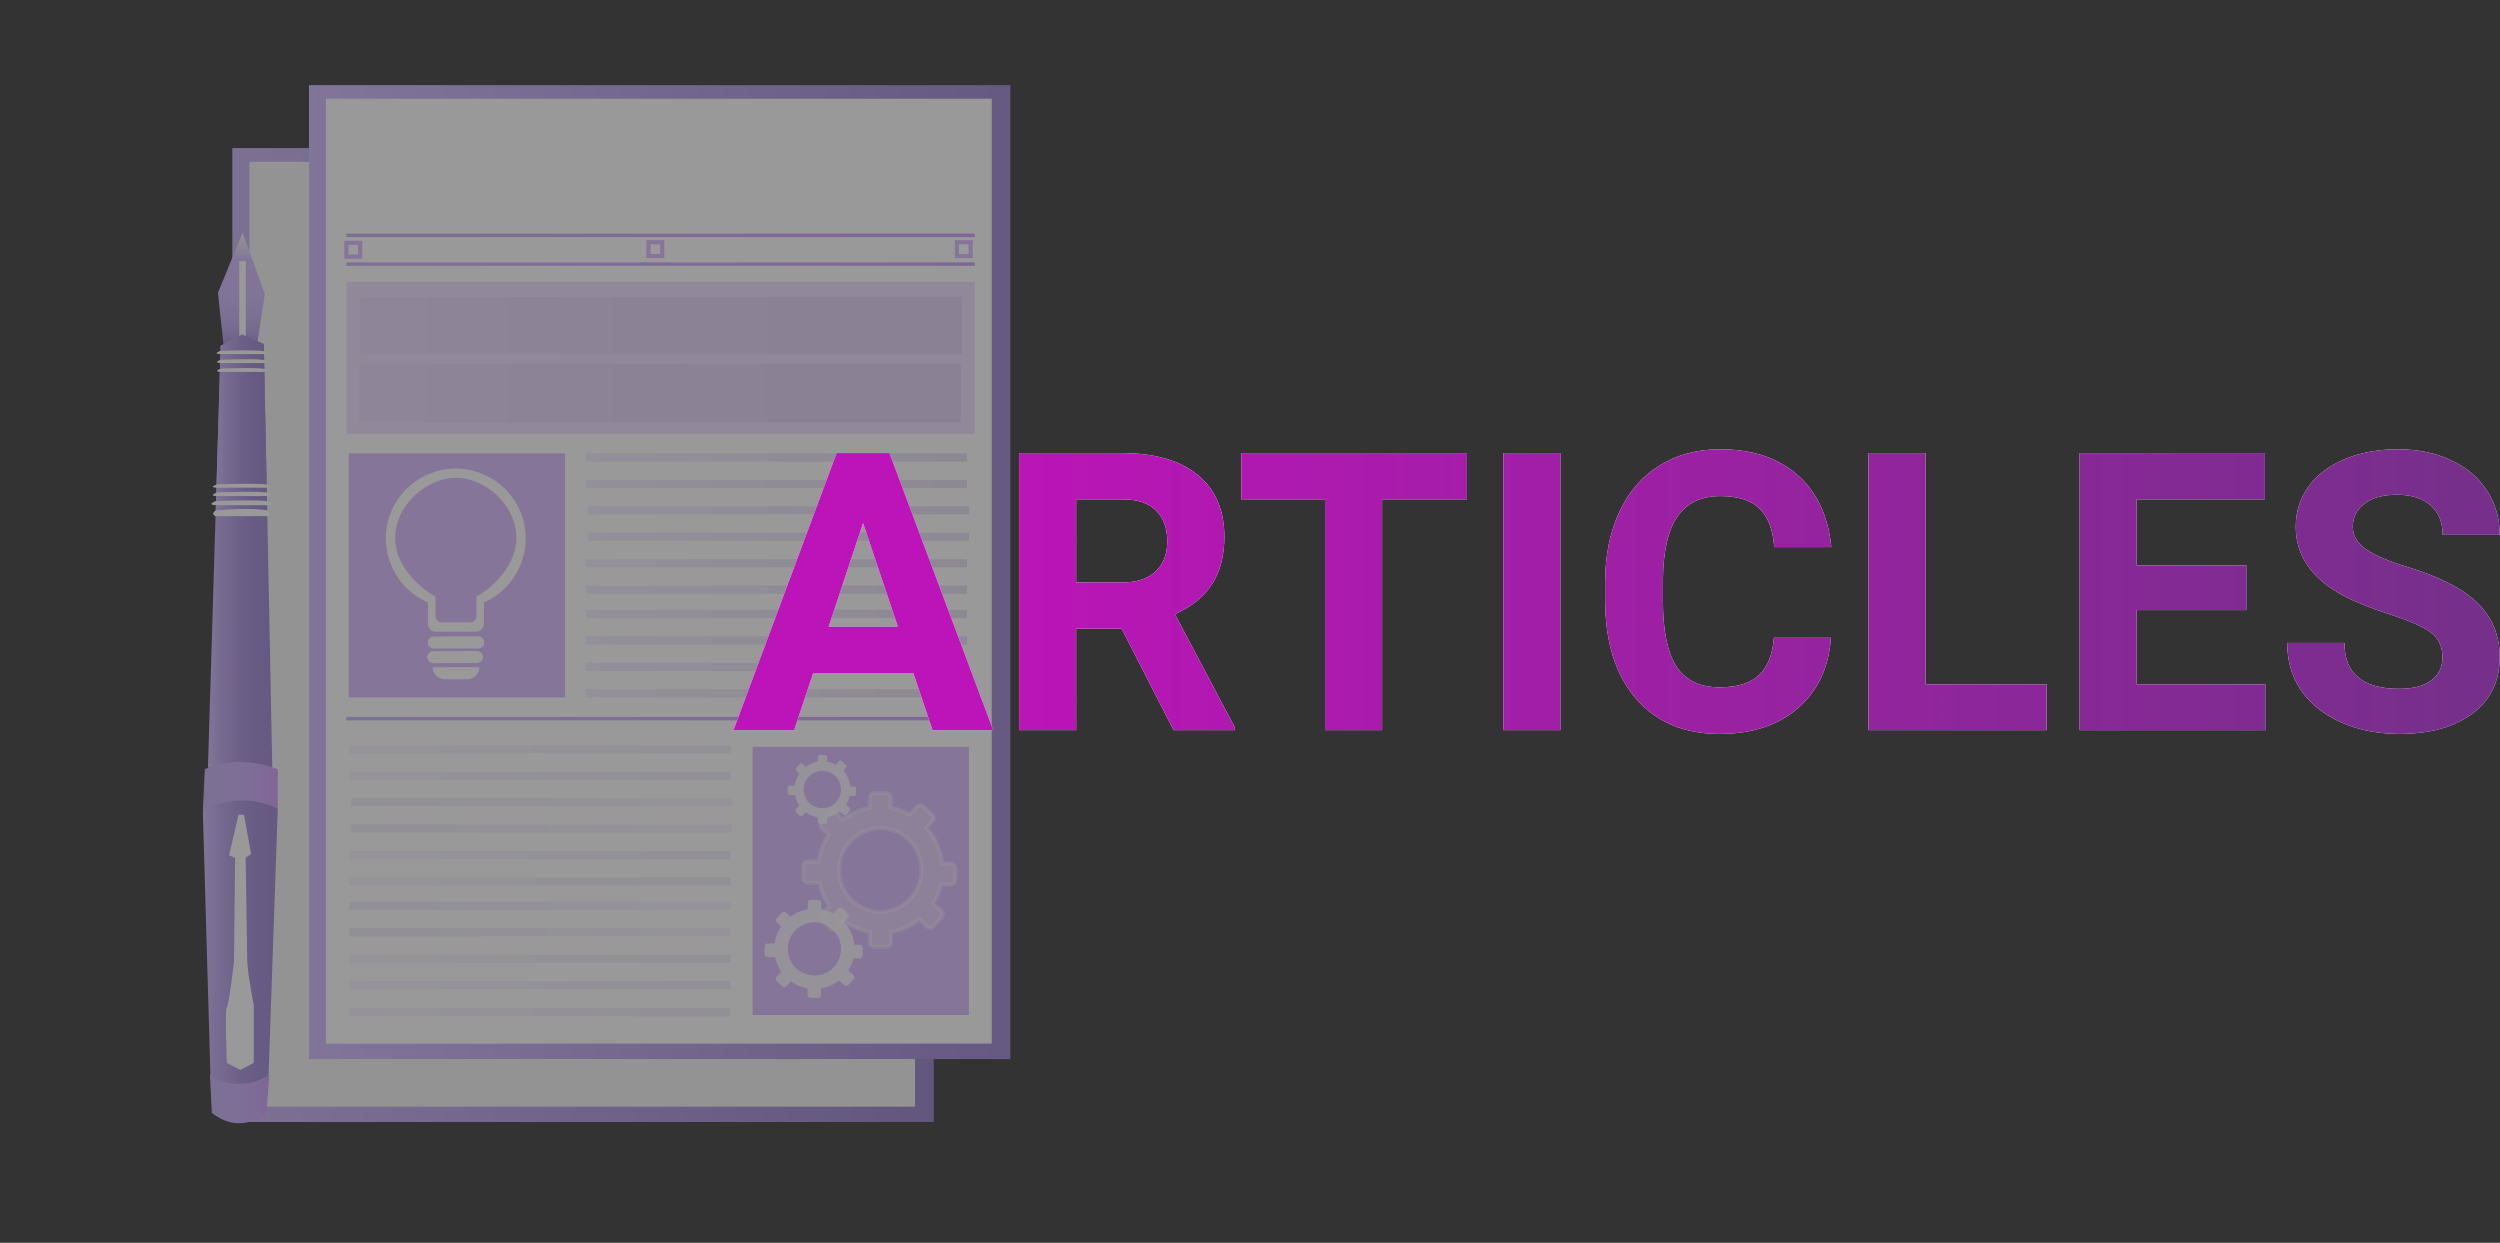 <?xml version="1.0" encoding="utf-8"?>
<!-- Generator: Adobe Illustrator 24.2.0, SVG Export Plug-In . SVG Version: 6.00 Build 0)  -->
<svg width="1219" height="606" viewBox="0 0 1219 606" fill="none" xmlns="http://www.w3.org/2000/svg">
<rect x="0" y="0" width="1219" height="606" fill="#333333" stroke="none"/>
<g opacity="0.5">
<path d="M455.286 72.215H113.288V547.083H455.286V72.215Z" fill="url(#paint0_linear)"/>
<path d="M446.196 78.892H121.593V539.621H446.196V78.892Z" fill="white"/>
<path opacity="0.05" d="M455.286 72.215H113.288V547.083H455.286V72.215Z" fill="black"/>
<path d="M492.656 41.522H150.658V516.391H492.656V41.522Z" fill="url(#paint1_linear)"/>
<path d="M483.566 48.143H158.963V508.872H483.566V48.143Z" fill="white"/>
<path d="M175.628 118.394H168.894V125.128H175.628V118.394Z" stroke="#D7B7FF" stroke-width="2" stroke-miterlimit="10"/>
<path d="M322.919 118.114H316.186V124.847H322.919V118.114Z" stroke="#D7B7FF" stroke-width="2" stroke-miterlimit="10"/>
<path d="M473.297 118.114H466.564V124.847H473.297V118.114Z" stroke="#D7B7FF" stroke-width="2" stroke-miterlimit="10"/>
<path d="M475.261 137.472H168.894V211.539H475.261V137.472Z" fill="#EFDFFF"/>
<path d="M275.506 221.078H170.017V340.033H275.506V221.078Z" fill="#D7B7FF"/>
<path d="M475.261 113.906H168.894V115.589H475.261V113.906Z" fill="url(#paint2_linear)"/>
<path d="M475.261 127.933H168.894V129.617H475.261V127.933Z" fill="url(#paint3_linear)"/>
<path d="M475.261 349.572H168.894V351.256H475.261V349.572Z" fill="url(#paint4_linear)"/>
<path d="M232.973 310.294L211.651 310.351C210.024 310.294 208.621 311.529 208.565 313.156C208.509 314.783 209.743 316.186 211.371 316.242C211.483 316.242 211.539 316.242 211.651 316.242L233.029 316.186C234.657 316.242 236.059 315.008 236.116 313.381C236.172 311.753 234.937 310.351 233.31 310.294C233.198 310.294 233.086 310.294 232.973 310.294Z" fill="white"/>
<path d="M232.524 317.421L211.146 317.477C209.519 317.533 208.228 318.936 208.341 320.563C208.397 322.078 209.631 323.312 211.146 323.368L232.524 323.312C234.152 323.312 235.498 321.966 235.498 320.338C235.498 318.767 234.208 317.421 232.524 317.421Z" fill="white"/>
<path d="M216.926 331.224H227.811C231.066 331.224 233.703 328.587 233.703 325.276L210.978 325.332C211.034 328.587 213.671 331.224 216.926 331.224Z" fill="white"/>
<path d="M222.144 228.484C203.291 228.541 188.084 243.859 188.141 262.656C188.197 276.179 196.221 288.411 208.677 293.798V304.234C208.677 306.311 210.361 308.05 212.493 308.05L232.132 307.994C234.208 307.994 235.947 306.311 235.947 304.178V293.742C253.173 286.167 261.029 266.079 253.454 248.797C248.011 236.452 235.723 228.428 222.144 228.484ZM232.3 290.88V300.082C232.3 301.934 231.066 303.449 229.551 303.449H215.186C213.671 303.449 212.381 301.934 212.381 300.082V290.88C203.571 286.223 192.686 275.001 192.686 262.6C192.629 245.935 208.453 233.029 222.256 232.973C236.059 232.917 251.771 245.767 251.771 262.432C251.771 274.888 241.109 286.167 232.3 290.88Z" fill="white"/>
<path d="M472.456 364.161H366.967V494.9H472.456V364.161Z" fill="#D7B7FF"/>
<path opacity="0.8" d="M419.262 460.672L416.625 460.616C416.176 456.52 414.493 452.648 411.687 449.562L413.539 447.486C414.1 446.869 414.044 445.971 413.427 445.41L410.677 442.941C410.06 442.38 409.162 442.436 408.601 443.053L406.469 445.466C404.617 444.456 402.541 443.727 400.465 443.39V440.248C400.465 439.406 399.792 438.789 399.006 438.789H395.303C394.517 438.789 393.844 439.462 393.844 440.248V443.39C390.814 443.895 387.896 445.129 385.427 446.981L383.295 445.017C382.678 444.456 381.78 444.512 381.219 445.073L378.694 447.767C378.133 448.384 378.189 449.282 378.75 449.843L380.826 451.751C379.143 454.219 378.077 457.081 377.684 460.055L374.373 459.999C373.532 459.999 372.914 460.616 372.858 461.458L372.802 465.161C372.802 466.003 373.419 466.62 374.261 466.676L377.908 466.732C378.469 469.257 379.479 471.67 380.938 473.802L378.582 476.439C378.021 477.057 378.077 477.954 378.694 478.516L381.443 480.984C382.061 481.546 382.958 481.489 383.519 480.872L385.596 478.572C388.008 480.311 390.814 481.489 393.732 481.994V485.137C393.732 485.978 394.405 486.596 395.191 486.596H398.838C399.679 486.596 400.297 485.922 400.297 485.137V481.994C403.551 481.433 406.581 480.087 409.162 478.067L411.631 480.311C412.248 480.872 413.146 480.816 413.707 480.255L416.232 477.562C416.793 476.944 416.737 476.047 416.176 475.486L413.651 473.185C414.773 471.389 415.615 469.426 416.12 467.349L419.094 467.406C419.936 467.406 420.553 466.788 420.609 465.947L420.665 462.243C420.721 461.346 420.048 460.672 419.262 460.672ZM397.098 475.654C389.916 475.654 384.137 469.874 384.137 462.692C384.137 455.51 389.916 449.731 397.098 449.731C404.281 449.731 410.06 455.51 410.06 462.692C410.06 469.874 404.281 475.654 397.098 475.654Z" fill="white"/>
<path opacity="0.35" d="M463.478 421.002L459.382 420.946C458.708 414.493 456.071 408.433 451.751 403.607L454.668 400.353C455.51 399.399 455.454 397.94 454.5 397.098L450.236 393.227C449.338 392.385 447.879 392.441 447.037 393.339L446.981 393.395L443.671 397.154C440.753 395.527 437.611 394.461 434.356 393.9V388.962C434.356 387.672 433.346 386.662 432.056 386.662H426.332C425.042 386.662 424.032 387.728 424.032 388.962V393.9C419.318 394.742 414.886 396.649 411.07 399.567L407.759 396.425C406.862 395.583 405.459 395.583 404.561 396.481L404.505 396.537L400.633 400.802C399.792 401.756 399.848 403.214 400.746 404.056L403.944 407.086C401.363 411.014 399.679 415.447 399.118 420.104L393.956 420.048C392.666 420.048 391.656 421.058 391.656 422.348V428.128C391.599 429.418 392.609 430.428 393.9 430.484L399.567 430.541C400.409 434.524 401.98 438.34 404.281 441.707L400.633 445.803C399.792 446.757 399.848 448.216 400.802 449.057L405.066 452.929C405.964 453.771 407.367 453.714 408.264 452.817L408.321 452.761L411.519 449.113C415.222 451.863 419.543 453.714 424.144 454.5V459.438C424.144 460.728 425.154 461.738 426.444 461.738H432.168C433.458 461.738 434.468 460.672 434.468 459.438V454.5C439.462 453.602 444.176 451.47 448.159 448.272L451.975 451.807C452.873 452.648 454.276 452.648 455.173 451.751L455.229 451.694L459.101 447.43C459.943 446.476 459.887 445.017 458.989 444.176L455.061 440.528C456.801 437.667 458.091 434.581 458.877 431.326L463.478 431.382C464.768 431.382 465.778 430.372 465.778 429.082L465.834 423.302C465.722 422.068 464.712 421.058 463.478 421.002ZM429.25 444.568C418.196 444.568 409.218 435.422 409.218 424.2C409.218 412.978 418.196 403.832 429.25 403.832C440.304 403.832 449.282 412.978 449.282 424.2C449.282 435.422 440.304 444.568 429.25 444.568Z" fill="white" stroke="white" stroke-width="2" stroke-miterlimit="10"/>
<path opacity="0.8" d="M416.513 383.519H414.661C414.381 380.658 413.146 377.908 411.182 375.776L412.473 374.317C412.866 373.868 412.809 373.251 412.417 372.858L410.509 371.119C410.06 370.726 409.443 370.782 409.05 371.175L407.535 372.858C406.244 372.129 404.786 371.624 403.327 371.399V369.155C403.327 368.594 402.878 368.145 402.317 368.145H399.736C399.174 368.145 398.726 368.594 398.726 369.155V371.343C396.593 371.736 394.573 372.578 392.89 373.868L391.375 372.466C390.982 372.073 390.309 372.129 389.916 372.522L388.177 374.429C387.784 374.878 387.84 375.496 388.233 375.888L389.692 377.235C388.513 378.974 387.784 380.994 387.503 383.071L385.147 383.014C384.586 383.014 384.081 383.463 384.081 384.024L384.024 386.606C384.024 387.167 384.473 387.672 385.034 387.672L387.616 387.728C388.008 389.523 388.738 391.207 389.748 392.722L388.064 394.573C387.672 395.022 387.728 395.639 388.121 396.032L390.028 397.772C390.477 398.164 391.094 398.108 391.487 397.716L392.946 396.088C394.629 397.323 396.593 398.164 398.669 398.501V400.689C398.669 401.251 399.118 401.699 399.679 401.699H402.261C402.822 401.699 403.271 401.251 403.271 400.689V398.501C405.515 398.108 407.647 397.154 409.499 395.752L411.238 397.323C411.687 397.716 412.304 397.659 412.697 397.267L414.437 395.359C414.829 394.91 414.773 394.293 414.381 393.9L412.585 392.273C413.371 390.982 413.988 389.636 414.324 388.177H416.401C416.962 388.177 417.411 387.728 417.411 387.167L417.467 384.586C417.523 384.024 417.074 383.576 416.513 383.519ZM400.97 394.068C395.976 394.068 391.88 389.972 391.88 384.978C391.88 379.984 395.976 375.888 400.97 375.888C405.964 375.888 410.06 379.984 410.06 384.978C410.06 389.972 405.964 394.068 400.97 394.068Z" fill="white"/>
<g opacity="0.5">
<path opacity="0.5" d="M471.502 221.078H285.606V225.062H471.502V221.078Z" fill="url(#paint5_linear)"/>
<path opacity="0.5" d="M471.502 233.983H285.606V237.967H471.502V233.983Z" fill="url(#paint6_linear)"/>
<path opacity="0.5" d="M472.456 246.833H286.559V250.817H472.456V246.833Z" fill="url(#paint7_linear)"/>
<path opacity="0.5" d="M472.456 259.738H286.559V263.722H472.456V259.738Z" fill="url(#paint8_linear)"/>
<path opacity="0.5" d="M471.502 272.644H285.606V276.628H471.502V272.644Z" fill="url(#paint9_linear)"/>
<path opacity="0.5" d="M471.502 285.493H285.606V289.477H471.502V285.493Z" fill="url(#paint10_linear)"/>
<path opacity="0.5" d="M471.502 297.389H285.606V301.373H471.502V297.389Z" fill="url(#paint11_linear)"/>
<path opacity="0.5" d="M471.502 310.294H285.606V314.278H471.502V310.294Z" fill="url(#paint12_linear)"/>
<path opacity="0.5" d="M471.502 323.2H285.606V327.184H471.502V323.2Z" fill="url(#paint13_linear)"/>
<path opacity="0.5" d="M471.502 336.049H285.606V340.033H471.502V336.049Z" fill="url(#paint14_linear)"/>
</g>
<g opacity="0.38">
<path opacity="0.38" d="M356.193 363.376H170.297V367.359H356.193V363.376Z" fill="url(#paint15_linear)"/>
<path opacity="0.38" d="M356.193 376.281H170.297V380.265H356.193V376.281Z" fill="url(#paint16_linear)"/>
<path opacity="0.38" d="M357.147 389.131H171.251V393.114H357.147V389.131Z" fill="url(#paint17_linear)"/>
<path opacity="0.38" d="M357.147 402.036H171.251V406.02H357.147V402.036Z" fill="url(#paint18_linear)"/>
<path opacity="0.38" d="M356.193 414.942H170.297V418.926H356.193V414.942Z" fill="url(#paint19_linear)"/>
<path opacity="0.38" d="M356.193 427.791H170.297V431.775H356.193V427.791Z" fill="url(#paint20_linear)"/>
<path opacity="0.38" d="M356.193 439.687H170.297V443.671H356.193V439.687Z" fill="url(#paint21_linear)"/>
<path opacity="0.38" d="M356.193 452.592H170.297V456.576H356.193V452.592Z" fill="url(#paint22_linear)"/>
<path opacity="0.38" d="M356.193 465.498H170.297V469.482H356.193V465.498Z" fill="url(#paint23_linear)"/>
<path opacity="0.38" d="M356.193 478.347H170.297V482.331H356.193V478.347Z" fill="url(#paint24_linear)"/>
<path opacity="0.38" d="M356.081 491.589H170.185V495.573H356.081V491.589Z" fill="url(#paint25_linear)"/>
</g>
<path d="M109.192 170.241L106.274 142.747L118.338 113.344L129.112 143.364L125.016 170.241L117.272 166.594L109.192 170.241Z" fill="url(#paint26_linear)"/>
<path d="M119.853 127.316H116.655V164.237H119.853V127.316Z" fill="white"/>
<path d="M101.393 374.429C101.393 374.429 120.358 370.277 132.759 374.429L128.663 167.716L117.104 165.247L107.621 168.558L101.393 374.429Z" fill="url(#paint27_linear)"/>
<path d="M105.152 250.368H130.29L128.607 167.716L118.058 163.059L107.565 168.558L105.152 250.368Z" fill="url(#paint28_linear)"/>
<path d="M104.872 248.965C104.872 248.965 122.491 247.113 130.571 248.965L129.336 250.368H106.274L104.872 248.965Z" fill="white"/>
<path d="M104.984 251.658H130.571C130.571 251.658 132.534 250.312 130.571 249.077H104.984C104.984 249.077 102.627 250.536 104.984 251.658Z" fill="white"/>
<path d="M104.816 246.328H131.3C131.3 246.328 134.498 245.767 131.3 244.588C128.102 243.41 105.264 244.308 105.264 244.308C105.264 244.308 100.663 245.991 104.816 246.328Z" fill="white"/>
<path d="M105.433 241.895H130.683C130.683 241.895 133.769 241.39 130.683 240.324C127.597 239.258 105.882 240.099 105.882 240.099C105.882 240.099 101.449 241.614 105.433 241.895Z" fill="white"/>
<path d="M105.433 237.799H130.683C130.683 237.799 133.769 237.35 130.683 236.396C127.597 235.442 105.882 236.172 105.882 236.172C105.882 236.172 101.449 237.574 105.433 237.799Z" fill="white"/>
<path d="M107.228 181.351H128.775C128.775 181.351 131.412 180.902 128.775 179.948C126.138 178.994 107.621 179.724 107.621 179.724C107.621 179.724 103.862 181.071 107.228 181.351Z" fill="white"/>
<path d="M107.228 177.031H128.775C128.775 177.031 131.412 176.582 128.775 175.628C126.138 174.674 107.621 175.403 107.621 175.403C107.621 175.403 103.862 176.75 107.228 177.031Z" fill="white"/>
<path d="M107.06 172.654H128.607C128.607 172.654 131.244 172.205 128.607 171.307C125.969 170.409 107.453 171.083 107.453 171.083C107.453 171.083 103.637 172.429 107.06 172.654Z" fill="white"/>
<path d="M98.924 395.808C98.924 395.808 107.677 375.608 135.452 394.068L130.907 525.2C130.907 525.2 115.308 536.029 102.627 525.2L98.924 395.808Z" fill="url(#paint29_linear)"/>
<path d="M98.924 395.303L99.878 375.103C99.878 375.103 115.477 367.247 135.452 375.103V394.461C135.452 394.461 118.338 384.529 98.924 395.303Z" fill="url(#paint30_linear)"/>
<path d="M110.595 518.242L117.16 521.665L123.725 518.242V490.074C123.725 490.074 120.527 473.69 120.527 467.798C120.527 461.907 119.741 418.252 119.741 418.252L122.434 416.401L118.956 397.267H116.262L111.717 417.074L114.635 418.308L114.074 469.089C114.074 469.089 111.661 489.85 110.595 491.084C109.529 492.319 110.595 518.242 110.595 518.242Z" fill="white"/>
<path d="M102.347 524.078C102.347 524.078 115.645 534.009 131.3 524.078L129.953 542.651C129.953 542.651 117.777 553.985 103.301 542.651L102.347 524.078Z" fill="url(#paint31_linear)"/>
<path opacity="0.16" d="M469.089 144.767H175.628V172.822H469.089V144.767Z" fill="url(#paint32_linear)"/>
<path opacity="0.16" d="M468.528 177.311H175.067V205.928H468.528V177.311Z" fill="url(#paint33_linear)"/>
</g>
<path d="M445.32 328.168H396.521L387.244 356H357.649L407.933 220.922H433.724L484.285 356H454.69L445.32 328.168ZM404.036 305.624H437.806L420.828 255.062L404.036 305.624ZM546.907 306.552H524.734V356H496.902V220.922H547.093C563.05 220.922 575.358 224.478 584.017 231.591C592.675 238.703 597.005 248.754 597.005 261.742C597.005 270.958 594.995 278.658 590.975 284.843C587.016 290.966 580.986 295.852 572.884 299.501L602.107 354.701V356H572.234L546.907 306.552ZM524.734 284.008H547.186C554.174 284.008 559.586 282.245 563.421 278.72C567.256 275.132 569.173 270.215 569.173 263.969C569.173 257.598 567.348 252.589 563.699 248.939C560.112 245.29 554.576 243.466 547.093 243.466H524.734V284.008ZM715.291 243.466L673.914 243.466V356H646.082V243.466H605.262V220.922L715.291 220.922V243.466ZM760.843 356H733.011V220.922H760.843V356ZM892.767 311.005C891.715 325.539 886.334 336.981 876.624 345.331C866.976 353.681 854.235 357.855 838.401 357.855C821.084 357.855 807.446 352.042 797.488 340.414C787.592 328.725 782.645 312.706 782.645 292.357V284.101C782.645 271.112 784.933 259.67 789.51 249.774C794.087 239.879 800.612 232.302 809.085 227.045C817.62 221.726 827.516 219.066 838.772 219.066C854.358 219.066 866.914 223.241 876.438 231.591C885.963 239.94 891.468 251.661 892.952 266.752H865.12C864.44 258.031 861.997 251.723 857.791 247.826C853.647 243.868 847.308 241.889 838.772 241.889C829.495 241.889 822.537 245.229 817.898 251.908C813.322 258.526 810.971 268.824 810.848 282.802V293.007C810.848 307.603 813.043 318.272 817.435 325.014C821.888 331.755 828.877 335.126 838.401 335.126C846.998 335.126 853.4 333.178 857.605 329.281C861.873 325.323 864.316 319.231 864.935 311.005H892.767ZM938.875 333.642H997.972V356H911.043V220.922H938.875V333.642ZM1095.29 297.46H1041.85V333.642H1104.57V356H1014.02V220.922L1104.38 220.922V243.466L1041.85 243.466V275.658H1095.29V297.46ZM1190.94 320.561C1190.94 315.303 1189.08 311.283 1185.37 308.5C1181.66 305.655 1174.98 302.686 1165.33 299.594C1155.69 296.439 1148.05 293.347 1142.42 290.316C1127.08 282.029 1119.41 270.865 1119.41 256.825C1119.41 249.527 1121.45 243.033 1125.54 237.343C1129.68 231.591 1135.59 227.107 1143.25 223.891C1150.99 220.674 1159.64 219.066 1169.23 219.066C1178.88 219.066 1187.48 220.829 1195.02 224.354C1202.57 227.818 1208.41 232.735 1212.56 239.105C1216.76 245.476 1218.87 252.712 1218.87 260.814H1191.03C1191.03 254.63 1189.08 249.836 1185.19 246.435C1181.29 242.971 1175.82 241.239 1168.77 241.239C1161.96 241.239 1156.68 242.693 1152.9 245.6C1149.13 248.445 1147.24 252.217 1147.24 256.918C1147.24 261.309 1149.44 264.989 1153.83 267.958C1158.28 270.927 1164.81 273.71 1173.41 276.308C1189.24 281.07 1200.77 286.977 1208.01 294.027C1215.25 301.078 1218.87 309.861 1218.87 320.375C1218.87 332.064 1214.44 341.249 1205.6 347.929C1196.75 354.547 1184.85 357.855 1169.88 357.855C1159.49 357.855 1150.03 355.969 1141.49 352.196C1132.96 348.362 1126.43 343.135 1121.92 336.518C1117.46 329.9 1115.24 322.23 1115.24 313.51L1143.16 313.51C1143.16 328.415 1152.07 335.868 1169.88 335.868C1176.5 335.868 1181.66 334.538 1185.37 331.879C1189.08 329.158 1190.94 325.385 1190.94 320.561Z" fill="white"/>
<path d="M445.32 328.168H396.521L387.244 356H357.649L407.933 220.922H433.724L484.285 356H454.69L445.32 328.168ZM404.036 305.624H437.806L420.828 255.062L404.036 305.624ZM546.907 306.552H524.734V356H496.902V220.922H547.093C563.05 220.922 575.358 224.478 584.017 231.591C592.675 238.703 597.005 248.754 597.005 261.742C597.005 270.958 594.995 278.658 590.975 284.843C587.016 290.966 580.986 295.852 572.884 299.501L602.107 354.701V356H572.234L546.907 306.552ZM524.734 284.008H547.186C554.174 284.008 559.586 282.245 563.421 278.72C567.256 275.132 569.173 270.215 569.173 263.969C569.173 257.598 567.348 252.589 563.699 248.939C560.112 245.29 554.576 243.466 547.093 243.466H524.734V284.008ZM715.291 243.466L673.914 243.466V356H646.082V243.466H605.262V220.922L715.291 220.922V243.466ZM760.843 356H733.011V220.922H760.843V356ZM892.767 311.005C891.715 325.539 886.334 336.981 876.624 345.331C866.976 353.681 854.235 357.855 838.401 357.855C821.084 357.855 807.446 352.042 797.488 340.414C787.592 328.725 782.645 312.706 782.645 292.357V284.101C782.645 271.112 784.933 259.67 789.51 249.774C794.087 239.879 800.612 232.302 809.085 227.045C817.62 221.726 827.516 219.066 838.772 219.066C854.358 219.066 866.914 223.241 876.438 231.591C885.963 239.94 891.468 251.661 892.952 266.752H865.12C864.44 258.031 861.997 251.723 857.791 247.826C853.647 243.868 847.308 241.889 838.772 241.889C829.495 241.889 822.537 245.229 817.898 251.908C813.322 258.526 810.971 268.824 810.848 282.802V293.007C810.848 307.603 813.043 318.272 817.435 325.014C821.888 331.755 828.877 335.126 838.401 335.126C846.998 335.126 853.4 333.178 857.605 329.281C861.873 325.323 864.316 319.231 864.935 311.005H892.767ZM938.875 333.642H997.972V356H911.043V220.922H938.875V333.642ZM1095.29 297.46H1041.85V333.642H1104.57V356H1014.02V220.922L1104.38 220.922V243.466L1041.85 243.466V275.658H1095.29V297.46ZM1190.94 320.561C1190.94 315.303 1189.08 311.283 1185.37 308.5C1181.66 305.655 1174.98 302.686 1165.33 299.594C1155.69 296.439 1148.05 293.347 1142.42 290.316C1127.08 282.029 1119.41 270.865 1119.41 256.825C1119.41 249.527 1121.45 243.033 1125.54 237.343C1129.68 231.591 1135.59 227.107 1143.25 223.891C1150.99 220.674 1159.64 219.066 1169.23 219.066C1178.88 219.066 1187.48 220.829 1195.02 224.354C1202.57 227.818 1208.41 232.735 1212.56 239.105C1216.76 245.476 1218.87 252.712 1218.87 260.814H1191.03C1191.03 254.63 1189.08 249.836 1185.19 246.435C1181.29 242.971 1175.82 241.239 1168.77 241.239C1161.96 241.239 1156.68 242.693 1152.9 245.6C1149.13 248.445 1147.24 252.217 1147.24 256.918C1147.24 261.309 1149.44 264.989 1153.83 267.958C1158.28 270.927 1164.81 273.71 1173.41 276.308C1189.24 281.07 1200.77 286.977 1208.01 294.027C1215.25 301.078 1218.87 309.861 1218.87 320.375C1218.87 332.064 1214.44 341.249 1205.6 347.929C1196.75 354.547 1184.85 357.855 1169.88 357.855C1159.49 357.855 1150.03 355.969 1141.49 352.196C1132.96 348.362 1126.43 343.135 1121.92 336.518C1117.46 329.9 1115.24 322.23 1115.24 313.51L1143.16 313.51C1143.16 328.415 1152.07 335.868 1169.88 335.868C1176.5 335.868 1181.66 334.538 1185.37 331.879C1189.08 329.158 1190.94 325.385 1190.94 320.561Z" fill="url(#paint34_linear)"/>
<defs>
<linearGradient id="paint0_linear" x1="113.311" y1="309.66" x2="455.33" y2="309.66" gradientUnits="userSpaceOnUse">
<stop stop-color="#D0B7FF"/>
<stop offset="1" stop-color="#9980D1"/>
</linearGradient>
<linearGradient id="paint1_linear" x1="150.67" y1="278.945" x2="492.689" y2="278.945" gradientUnits="userSpaceOnUse">
<stop stop-color="#D0B7FF"/>
<stop offset="1" stop-color="#9980D1"/>
</linearGradient>
<linearGradient id="paint2_linear" x1="168.894" y1="114.747" x2="475.261" y2="114.747" gradientUnits="userSpaceOnUse">
<stop stop-color="#C7AEF7"/>
<stop offset="0.49" stop-color="#C9A6FA"/>
<stop offset="1" stop-color="#CC99FF"/>
</linearGradient>
<linearGradient id="paint3_linear" x1="168.894" y1="128.775" x2="475.261" y2="128.775" gradientUnits="userSpaceOnUse">
<stop stop-color="#C7AEF7"/>
<stop offset="0.49" stop-color="#C9A6FA"/>
<stop offset="1" stop-color="#CC99FF"/>
</linearGradient>
<linearGradient id="paint4_linear" x1="168.894" y1="350.414" x2="475.261" y2="350.414" gradientUnits="userSpaceOnUse">
<stop stop-color="#C7AEF7"/>
<stop offset="0.49" stop-color="#C9A6FA"/>
<stop offset="1" stop-color="#CC99FF"/>
</linearGradient>
<linearGradient id="paint5_linear" x1="285.606" y1="223.061" x2="471.502" y2="223.061" gradientUnits="userSpaceOnUse">
<stop stop-color="#D0B7FF"/>
<stop offset="1" stop-color="#9980D1"/>
</linearGradient>
<linearGradient id="paint6_linear" x1="285.606" y1="235.95" x2="471.502" y2="235.95" gradientUnits="userSpaceOnUse">
<stop stop-color="#D0B7FF"/>
<stop offset="1" stop-color="#9980D1"/>
</linearGradient>
<linearGradient id="paint7_linear" x1="286.559" y1="248.833" x2="472.456" y2="248.833" gradientUnits="userSpaceOnUse">
<stop stop-color="#D0B7FF"/>
<stop offset="1" stop-color="#9980D1"/>
</linearGradient>
<linearGradient id="paint8_linear" x1="286.559" y1="261.722" x2="472.456" y2="261.722" gradientUnits="userSpaceOnUse">
<stop stop-color="#D0B7FF"/>
<stop offset="1" stop-color="#9980D1"/>
</linearGradient>
<linearGradient id="paint9_linear" x1="285.606" y1="274.611" x2="471.502" y2="274.611" gradientUnits="userSpaceOnUse">
<stop stop-color="#D0B7FF"/>
<stop offset="1" stop-color="#9980D1"/>
</linearGradient>
<linearGradient id="paint10_linear" x1="285.606" y1="287.494" x2="471.502" y2="287.494" gradientUnits="userSpaceOnUse">
<stop stop-color="#D0B7FF"/>
<stop offset="1" stop-color="#9980D1"/>
</linearGradient>
<linearGradient id="paint11_linear" x1="285.606" y1="299.389" x2="471.502" y2="299.389" gradientUnits="userSpaceOnUse">
<stop stop-color="#D0B7FF"/>
<stop offset="1" stop-color="#9980D1"/>
</linearGradient>
<linearGradient id="paint12_linear" x1="285.606" y1="312.278" x2="471.502" y2="312.278" gradientUnits="userSpaceOnUse">
<stop stop-color="#D0B7FF"/>
<stop offset="1" stop-color="#9980D1"/>
</linearGradient>
<linearGradient id="paint13_linear" x1="285.606" y1="325.167" x2="471.502" y2="325.167" gradientUnits="userSpaceOnUse">
<stop stop-color="#D0B7FF"/>
<stop offset="1" stop-color="#9980D1"/>
</linearGradient>
<linearGradient id="paint14_linear" x1="285.606" y1="338.05" x2="471.502" y2="338.05" gradientUnits="userSpaceOnUse">
<stop stop-color="#D0B7FF"/>
<stop offset="1" stop-color="#9980D1"/>
</linearGradient>
<linearGradient id="paint15_linear" x1="170.286" y1="365.365" x2="356.182" y2="365.365" gradientUnits="userSpaceOnUse">
<stop stop-color="#D0B7FF"/>
<stop offset="1" stop-color="#9980D1"/>
</linearGradient>
<linearGradient id="paint16_linear" x1="170.286" y1="378.253" x2="356.182" y2="378.253" gradientUnits="userSpaceOnUse">
<stop stop-color="#D0B7FF"/>
<stop offset="1" stop-color="#9980D1"/>
</linearGradient>
<linearGradient id="paint17_linear" x1="357.136" y1="391.137" x2="171.24" y2="391.137" gradientUnits="userSpaceOnUse">
<stop stop-color="#D0B7FF"/>
<stop offset="1" stop-color="#9980D1"/>
</linearGradient>
<linearGradient id="paint18_linear" x1="357.136" y1="404.02" x2="171.24" y2="404.02" gradientUnits="userSpaceOnUse">
<stop stop-color="#D0B7FF"/>
<stop offset="1" stop-color="#9980D1"/>
</linearGradient>
<linearGradient id="paint19_linear" x1="170.286" y1="416.914" x2="356.182" y2="416.914" gradientUnits="userSpaceOnUse">
<stop stop-color="#D0B7FF"/>
<stop offset="1" stop-color="#9980D1"/>
</linearGradient>
<linearGradient id="paint20_linear" x1="170.286" y1="429.797" x2="356.182" y2="429.797" gradientUnits="userSpaceOnUse">
<stop stop-color="#D0B7FF"/>
<stop offset="1" stop-color="#9980D1"/>
</linearGradient>
<linearGradient id="paint21_linear" x1="356.182" y1="441.693" x2="170.286" y2="441.693" gradientUnits="userSpaceOnUse">
<stop stop-color="#D0B7FF"/>
<stop offset="1" stop-color="#9980D1"/>
</linearGradient>
<linearGradient id="paint22_linear" x1="356.182" y1="454.576" x2="170.286" y2="454.576" gradientUnits="userSpaceOnUse">
<stop stop-color="#D0B7FF"/>
<stop offset="1" stop-color="#9980D1"/>
</linearGradient>
<linearGradient id="paint23_linear" x1="170.286" y1="467.47" x2="356.182" y2="467.47" gradientUnits="userSpaceOnUse">
<stop stop-color="#D0B7FF"/>
<stop offset="1" stop-color="#9980D1"/>
</linearGradient>
<linearGradient id="paint24_linear" x1="170.286" y1="480.353" x2="356.182" y2="480.353" gradientUnits="userSpaceOnUse">
<stop stop-color="#D0B7FF"/>
<stop offset="1" stop-color="#9980D1"/>
</linearGradient>
<linearGradient id="paint25_linear" x1="170.202" y1="493.562" x2="356.098" y2="493.562" gradientUnits="userSpaceOnUse">
<stop stop-color="#D0B7FF"/>
<stop offset="1" stop-color="#9980D1"/>
</linearGradient>
<linearGradient id="paint26_linear" x1="117.713" y1="170.236" x2="117.713" y2="113.344" gradientUnits="userSpaceOnUse">
<stop stop-color="#9980D1"/>
<stop offset="0.06" stop-color="#A78EDC"/>
<stop offset="0.16" stop-color="#B9A0EC"/>
<stop offset="0.28" stop-color="#C6ADF7"/>
<stop offset="0.44" stop-color="#CEB5FD"/>
<stop offset="0.76" stop-color="#D0B7FF"/>
<stop offset="0.83" stop-color="#DDCDFA"/>
<stop offset="0.94" stop-color="#ECE8F4"/>
<stop offset="1" stop-color="#F2F2F2"/>
</linearGradient>
<linearGradient id="paint27_linear" x1="101.393" y1="269.844" x2="132.753" y2="269.844" gradientUnits="userSpaceOnUse">
<stop stop-color="#D0B7FF"/>
<stop offset="0.2" stop-color="#BCA3EE"/>
<stop offset="0.46" stop-color="#A990DE"/>
<stop offset="0.73" stop-color="#9D84D4"/>
<stop offset="1" stop-color="#9980D1"/>
</linearGradient>
<linearGradient id="paint28_linear" x1="105.124" y1="206.711" x2="130.279" y2="206.711" gradientUnits="userSpaceOnUse">
<stop stop-color="#D0B7FF"/>
<stop offset="0.2" stop-color="#BCA3EE"/>
<stop offset="0.46" stop-color="#A990DE"/>
<stop offset="0.73" stop-color="#9D84D4"/>
<stop offset="1" stop-color="#9980D1"/>
</linearGradient>
<linearGradient id="paint29_linear" x1="98.918" y1="458.125" x2="135.435" y2="458.125" gradientUnits="userSpaceOnUse">
<stop stop-color="#D0B7FF"/>
<stop offset="0.2" stop-color="#BCA3EE"/>
<stop offset="0.46" stop-color="#A990DE"/>
<stop offset="0.73" stop-color="#9D84D4"/>
<stop offset="1" stop-color="#9980D1"/>
</linearGradient>
<linearGradient id="paint30_linear" x1="98.918" y1="383.44" x2="135.435" y2="383.44" gradientUnits="userSpaceOnUse">
<stop stop-color="#C7AEF7"/>
<stop offset="0.47" stop-color="#C8ABF8"/>
<stop offset="0.81" stop-color="#CAA2FC"/>
<stop offset="1" stop-color="#CC99FF"/>
</linearGradient>
<linearGradient id="paint31_linear" x1="102.369" y1="535.884" x2="131.3" y2="535.884" gradientUnits="userSpaceOnUse">
<stop stop-color="#C7AEF7"/>
<stop offset="0.47" stop-color="#C8ABF8"/>
<stop offset="0.81" stop-color="#CAA2FC"/>
<stop offset="1" stop-color="#CC99FF"/>
</linearGradient>
<linearGradient id="paint32_linear" x1="175.628" y1="158.794" x2="469.089" y2="158.794" gradientUnits="userSpaceOnUse">
<stop stop-color="#D0B7FF"/>
<stop offset="0.2" stop-color="#BCA3EE"/>
<stop offset="0.46" stop-color="#A990DE"/>
<stop offset="0.73" stop-color="#9D84D4"/>
<stop offset="1" stop-color="#9980D1"/>
</linearGradient>
<linearGradient id="paint33_linear" x1="175.067" y1="191.619" x2="468.528" y2="191.619" gradientUnits="userSpaceOnUse">
<stop stop-color="#D0B7FF"/>
<stop offset="0.2" stop-color="#BCA3EE"/>
<stop offset="0.46" stop-color="#A990DE"/>
<stop offset="0.73" stop-color="#9D84D4"/>
<stop offset="1" stop-color="#9980D1"/>
</linearGradient>
<linearGradient id="paint34_linear" x1="483.417" y1="309" x2="1195.13" y2="309" gradientUnits="userSpaceOnUse">
<stop stop-color="#BC14B8"/>
<stop offset="1" stop-color="#772F8C"/>
</linearGradient>
</defs>
</svg>

